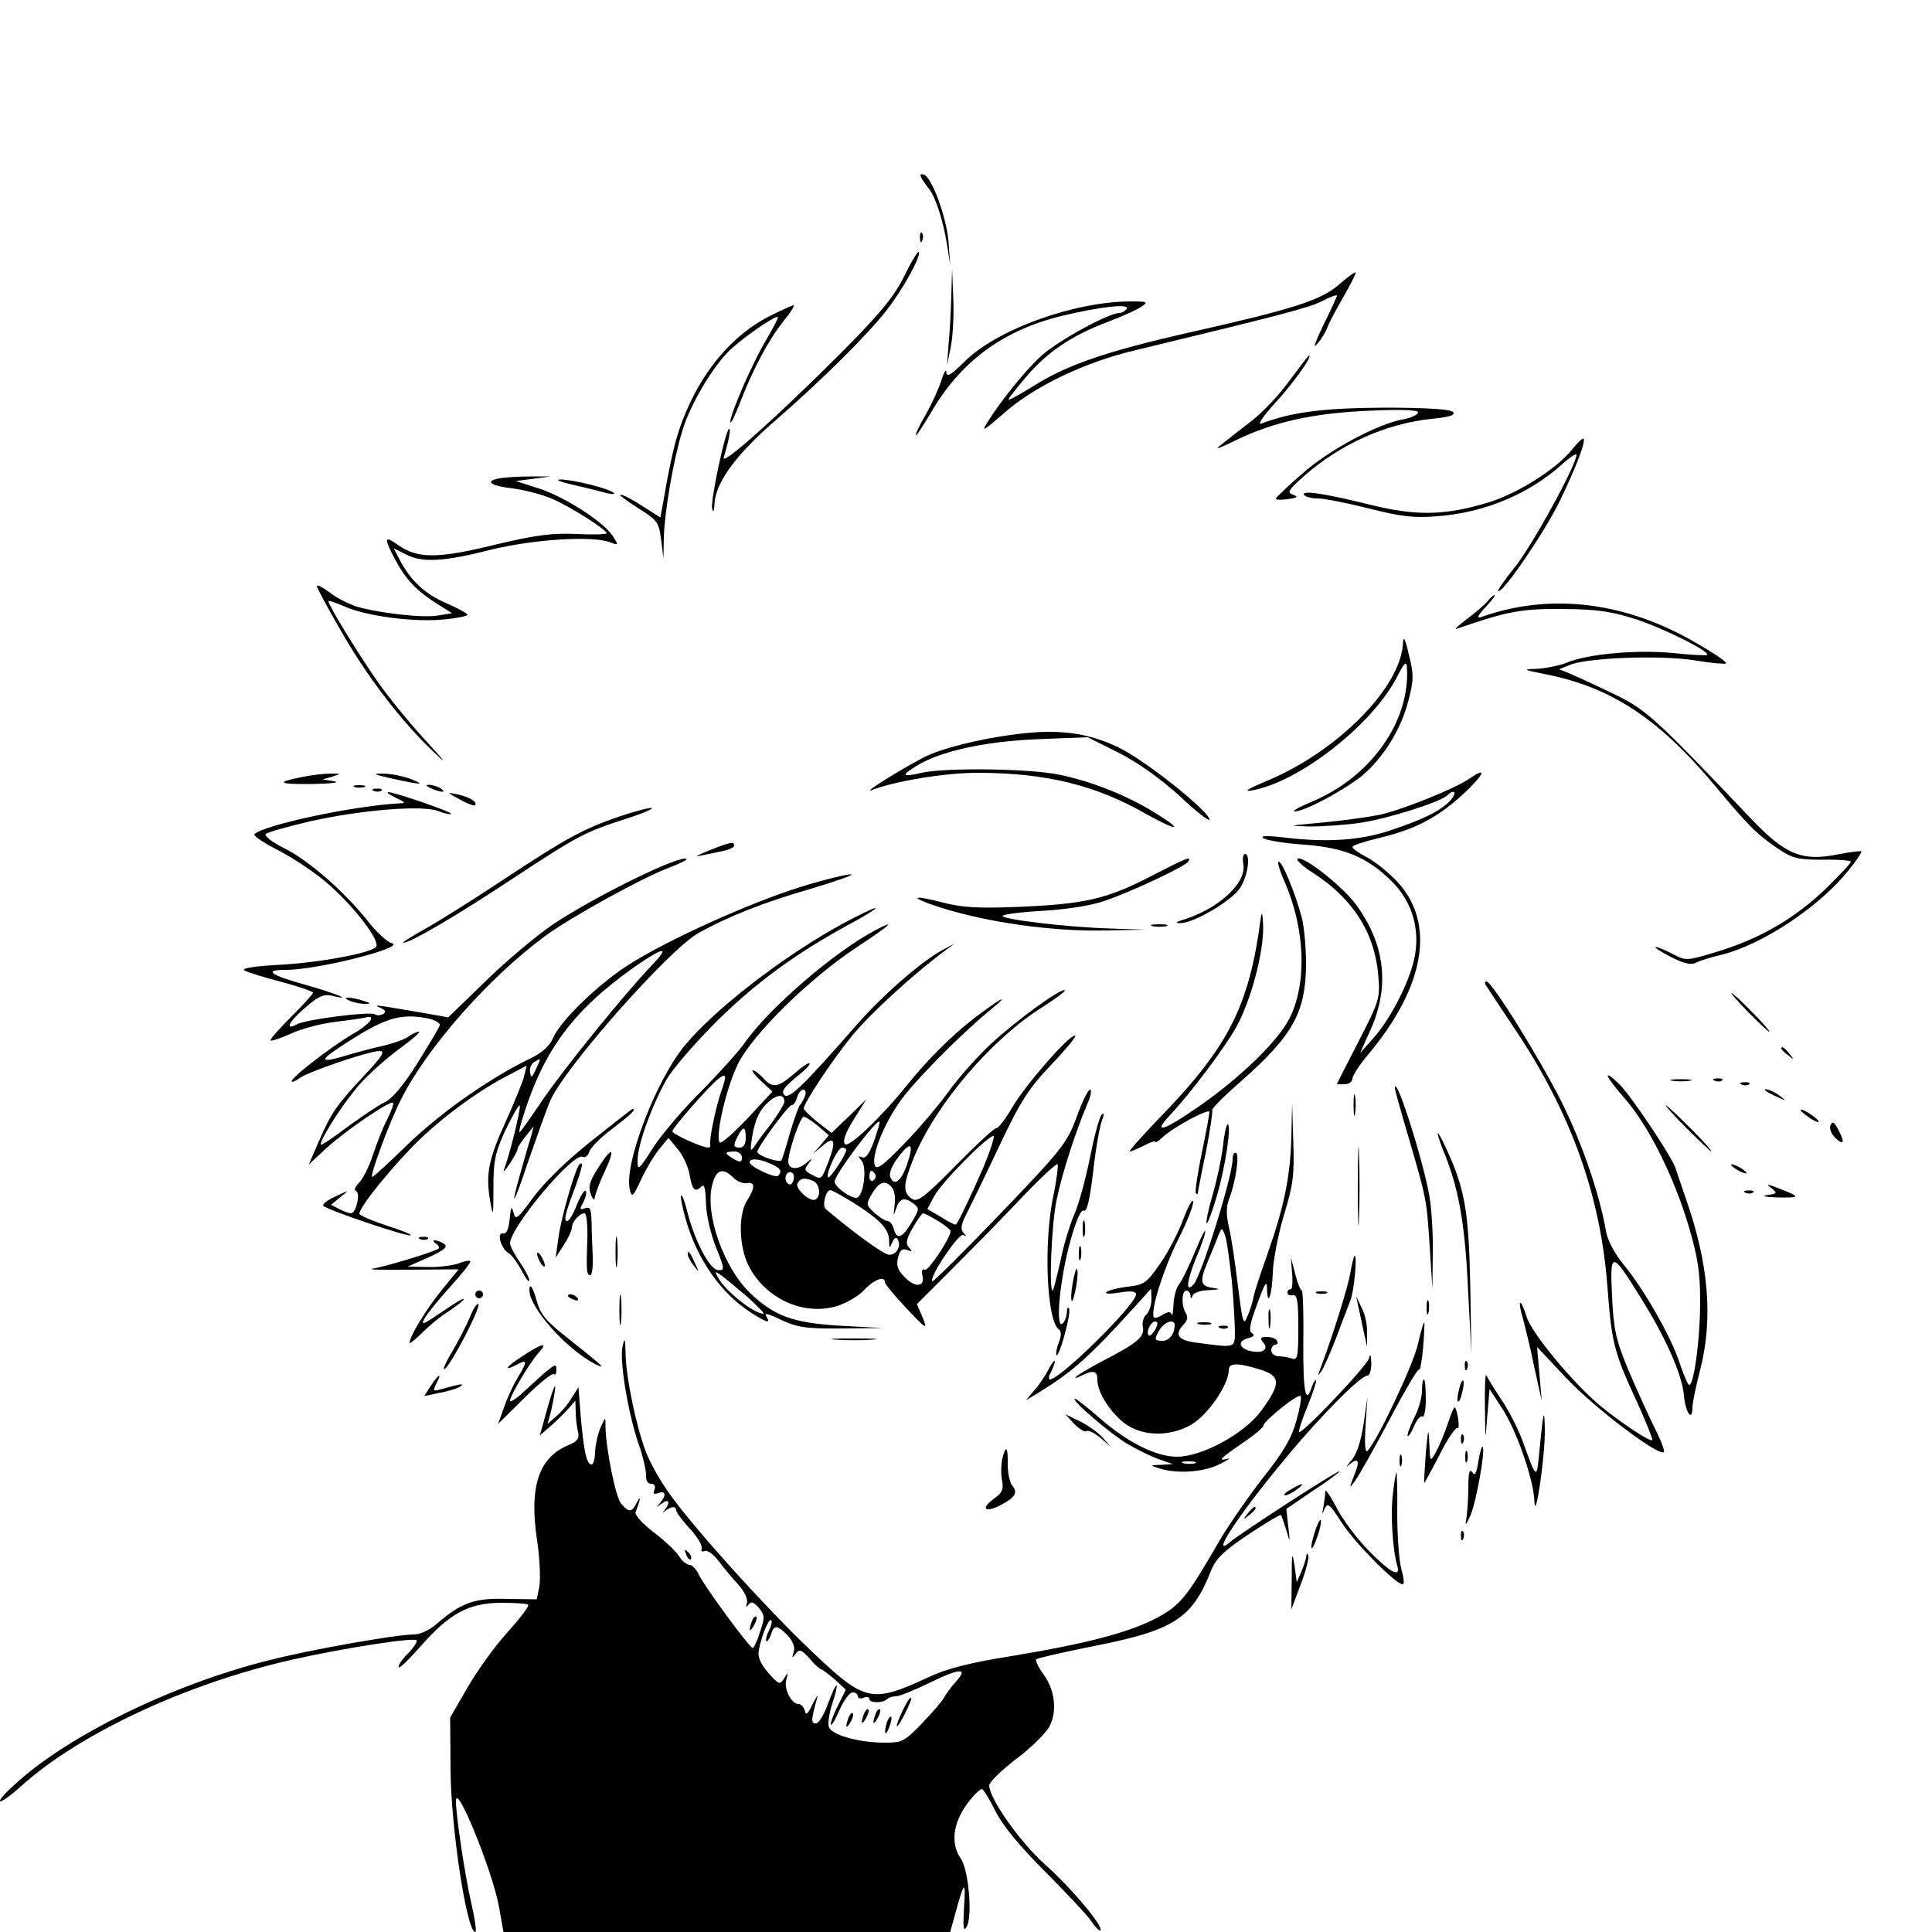 <?xml version="1.0" standalone="no"?>
<!DOCTYPE svg PUBLIC "-//W3C//DTD SVG 20010904//EN"
 "http://www.w3.org/TR/2001/REC-SVG-20010904/DTD/svg10.dtd">
<svg version="1.0" xmlns="http://www.w3.org/2000/svg"
 width="500pt" height="500pt" viewBox="0 0 500 500"
 preserveAspectRatio="xMidYMid meet">

<g transform="translate(0,500) scale(0.1,-0.1)"
fill="#000000" stroke="none">
<path d="M2385 4539 c4 -8 14 -21 20 -29 16 -20 36 -80 46 -144 l8 -51 -4 56
c-4 63 -43 170 -64 177 -9 3 -11 0 -6 -9z"/>
<path d="M2381 4384 c0 -11 3 -14 6 -6 3 7 2 16 -1 19 -3 4 -6 -2 -5 -13z"/>
<path d="M2340 4285 c-27 -54 -62 -96 -160 -195 -166 -166 -314 -299 -307
-274 13 43 19 74 14 74 -9 0 -49 -187 -44 -206 3 -12 5 -8 6 11 2 55 55 128
158 217 118 103 232 215 285 282 41 51 92 142 86 154 -2 4 -19 -24 -38 -63z"/>
<path d="M2462 4235 c-1 -38 -4 -95 -7 -125 l-4 -55 10 49 c5 26 8 82 6 125
l-3 76 -2 -70z"/>
<path d="M3466 4264 c-47 -41 -119 -64 -386 -124 -216 -49 -319 -84 -407 -140
-34 -21 -63 -37 -63 -34 0 3 21 30 46 59 54 64 118 107 211 142 37 14 77 32
88 40 17 12 14 13 -30 13 -147 -1 -346 -73 -429 -156 -35 -35 -46 -41 -47 -27
0 10 -6 0 -13 -22 -7 -22 -25 -61 -39 -86 -15 -25 -27 -50 -27 -55 0 -5 17 21
38 56 77 134 188 216 342 253 97 23 174 32 166 18 -4 -6 -13 -11 -19 -11 -28
0 -159 -72 -201 -110 -44 -40 -105 -116 -142 -175 -15 -24 -7 -19 41 23 79 71
212 135 345 166 372 90 447 109 482 127 21 11 38 17 38 14 0 -3 -16 -38 -36
-78 -21 -44 -27 -62 -15 -47 12 14 23 33 27 44 3 10 22 45 41 78 19 33 33 61
31 63 -1 2 -21 -12 -42 -31z"/>
<path d="M1988 4180 c-81 -42 -151 -118 -198 -214 -35 -72 -50 -126 -74 -268
l-7 -37 -46 29 c-26 17 -51 30 -57 30 -6 0 14 -15 44 -34 52 -33 55 -37 61
-83 l6 -48 1 55 c2 66 24 196 47 272 18 64 73 159 118 206 30 31 116 92 130
92 3 0 -10 -25 -28 -56 -37 -61 -95 -195 -95 -216 1 -7 11 14 24 47 35 91 75
165 113 213 19 23 31 42 26 42 -4 -1 -34 -14 -65 -30z"/>
<path d="M3338 4016 c-25 -35 -68 -81 -96 -103 -27 -21 -62 -48 -78 -61 -23
-18 -17 -16 35 9 97 47 200 70 344 76 84 4 127 2 127 -4 0 -6 -17 -14 -37 -18
-67 -11 -196 -81 -263 -141 -36 -31 -66 -60 -68 -64 -1 -4 12 -4 30 -2 26 4
29 6 14 12 -16 5 -12 12 30 49 93 82 212 135 329 147 48 5 63 10 55 18 -7 7
-69 11 -178 11 -158 -1 -237 -11 -317 -41 -12 -5 2 17 35 53 47 51 98 123 88
123 -2 0 -24 -29 -50 -64z"/>
<path d="M4068 3836 c-39 -49 -140 -113 -215 -136 -112 -34 -185 -36 -304 -7
-125 31 -182 39 -174 26 4 -5 20 -9 36 -9 17 0 76 -12 132 -26 83 -21 116 -25
177 -20 121 9 236 57 321 133 22 20 39 31 39 26 0 -26 -116 -237 -159 -290
-28 -35 -48 -63 -43 -63 15 0 116 148 157 230 42 86 70 158 63 165 -2 2 -16
-11 -30 -29z"/>
<path d="M1298 3763 c-46 -7 -32 -20 29 -27 31 -4 77 -16 102 -27 47 -20 141
-80 141 -89 0 -3 -36 -4 -79 -2 -63 3 -107 -3 -211 -28 -147 -36 -199 -36
-249 -1 -37 26 -38 20 -10 -34 28 -53 55 -82 106 -115 l43 -27 -37 -6 c-40 -7
-157 7 -213 24 -19 7 -50 22 -67 36 -18 13 -33 21 -33 16 0 -4 28 -56 62 -115
67 -118 157 -235 239 -313 39 -37 34 -30 -18 27 -39 42 -94 109 -123 150 -50
71 -130 201 -130 212 0 3 19 -4 43 -14 56 -25 182 -41 257 -33 33 3 60 9 60
12 0 3 -25 17 -55 30 -56 24 -93 59 -121 113 l-15 29 30 -15 c43 -23 98 -20
220 11 109 27 261 37 309 20 23 -9 24 -9 7 17 -25 37 -128 103 -194 123 l-56
18 45 6 45 6 -50 0 c-27 0 -62 -2 -77 -4z"/>
<path d="M1480 3746 c30 -7 69 -16 85 -21 17 -4 27 -5 24 -1 -10 11 -110 36
-139 35 -14 0 0 -6 30 -13z"/>
<path d="M3849 3443 c-8 -9 -32 -30 -54 -46 -22 -17 -33 -27 -24 -24 129 45
168 52 274 51 90 -1 124 -6 190 -27 75 -25 192 -84 183 -92 -2 -2 -42 0 -88 5
-94 9 -222 -2 -278 -26 -19 -7 -53 -14 -76 -15 -37 -1 -35 -2 24 -14 172 -34
295 -116 443 -294 80 -96 104 -121 161 -159 34 -23 50 -27 113 -27 40 1 73 -2
73 -5 0 -4 -30 -36 -67 -72 -80 -76 -168 -127 -279 -161 -79 -24 -81 -24 -115
-6 -19 10 -38 18 -44 18 -5 0 11 -11 38 -25 33 -17 53 -22 65 -16 9 5 40 15
67 21 106 26 256 126 330 220 20 24 34 46 32 48 -2 1 -29 -2 -60 -8 -94 -19
-137 -1 -227 94 -252 265 -271 282 -360 324 -47 23 -96 45 -110 51 l-25 10 30
12 c46 18 233 25 321 11 41 -7 78 -10 81 -8 3 3 -30 26 -74 51 -184 109 -381
133 -560 69 -12 -4 -9 4 11 25 17 18 27 32 24 32 -3 0 -12 -8 -19 -17z"/>
<path d="M3631 3337 c-4 -116 -172 -284 -355 -359 -45 -19 -59 -27 -38 -24
125 21 320 175 381 301 15 29 20 34 22 20 10 -141 -93 -287 -249 -351 -31 -13
-50 -24 -41 -24 26 0 131 57 176 94 55 48 99 119 118 193 14 53 14 68 1 119
-9 40 -14 50 -15 31z"/>
<path d="M2630 3100 c-95 -12 -195 -37 -239 -60 -53 -27 -161 -94 -136 -85 63
24 191 45 275 45 176 0 306 -32 435 -106 86 -48 102 -45 20 5 -72 44 -161 79
-243 96 -75 16 -296 19 -357 5 -51 -12 -54 -7 -13 18 62 38 175 63 313 69
l130 5 80 -40 c51 -26 108 -67 158 -112 42 -40 77 -67 77 -61 0 21 -166 153
-234 186 -80 39 -157 49 -266 35z"/>
<path d="M781 2989 c-70 -14 -61 -19 30 -18 46 1 71 4 54 7 l-30 5 25 7 c24 8
24 8 -5 8 -16 0 -50 -4 -74 -9z"/>
<path d="M1015 2985 c76 -17 90 -17 45 0 -19 7 -51 13 -70 13 -28 0 -23 -2 25
-13z"/>
<path d="M3803 2985 c-37 -26 -177 -82 -234 -94 -30 -6 -97 -15 -149 -20 -87
-8 -90 -8 -32 -10 35 0 96 4 135 10 71 11 203 53 222 70 19 19 27 8 9 -12 -24
-27 -71 -50 -159 -79 -75 -25 -163 -31 -275 -17 -45 5 -60 4 -49 -3 9 -5 57
-13 105 -16 105 -8 164 -33 228 -97 53 -54 73 -128 55 -203 -15 -63 -62 -153
-105 -201 l-34 -38 27 60 c50 112 38 220 -37 323 -34 47 -134 126 -151 120 -7
-2 11 -19 39 -37 103 -66 160 -155 169 -266 5 -58 3 -65 -51 -170 -31 -60 -56
-110 -56 -110 0 -1 9 -1 20 -1 11 0 20 7 20 14 0 8 18 36 40 62 148 176 176
340 77 447 -23 25 -58 53 -79 64 -21 11 -38 23 -38 27 0 4 30 14 68 23 96 23
152 53 219 114 54 51 64 73 16 40z"/>
<path d="M918 2963 c6 -2 18 -2 25 0 6 3 1 5 -13 5 -14 0 -19 -2 -12 -5z"/>
<path d="M1115 2960 c27 -12 43 -12 25 0 -8 5 -22 9 -30 9 -10 0 -8 -3 5 -9z"/>
<path d="M968 2953 c7 -3 16 -2 19 1 4 3 -2 6 -13 5 -11 0 -14 -3 -6 -6z"/>
<path d="M1025 2935 c24 -11 26 -14 10 -14 -117 -6 -350 -55 -377 -80 -4 -3
25 -23 65 -43 40 -21 98 -60 129 -88 70 -62 134 -148 121 -161 -16 -16 -144
-40 -251 -46 -60 -3 -98 -9 -90 -14 7 -5 50 -18 96 -30 45 -12 82 -25 82 -28
0 -4 -25 -31 -55 -61 -30 -30 -55 -58 -55 -62 0 -4 24 4 53 17 28 13 79 26
112 30 33 4 68 9 78 11 34 10 16 -16 -30 -42 -55 -32 -164 -116 -158 -123 3
-2 11 2 19 8 19 16 181 71 208 71 16 0 8 -13 -41 -65 -72 -78 -82 -92 -116
-169 l-26 -60 45 42 c49 45 166 125 173 118 3 -2 -4 -21 -15 -43 -11 -21 -27
-62 -37 -92 -9 -29 -26 -62 -36 -72 -10 -10 -13 -19 -8 -21 13 -4 1 -58 -13
-58 -5 0 -19 5 -30 11 l-21 11 24 20 c24 19 24 19 -14 1 -20 -9 -34 -20 -30
-24 12 -11 215 -80 226 -76 5 1 -23 13 -62 25 -39 13 -71 27 -71 31 0 18 91
129 156 192 72 68 158 130 233 168 l44 23 -7 -29 c-4 -15 -25 -66 -46 -113
-46 -100 -53 -138 -42 -205 8 -47 9 -46 9 31 0 70 4 90 31 149 18 37 34 66 37
64 4 -5 -24 -121 -40 -164 -4 -11 2 -5 14 13 12 18 21 36 21 40 0 4 10 18 21
32 l20 25 -6 -24 c-4 -12 -16 -53 -26 -89 -31 -109 -21 -95 20 28 22 63 46
131 55 151 36 85 307 391 383 434 77 43 170 80 292 115 63 19 110 35 104 37
-6 2 -65 -12 -130 -32 -134 -42 -345 -137 -448 -203 -79 -51 -175 -144 -194
-189 -8 -19 -27 -37 -56 -51 -108 -52 -234 -141 -319 -223 -50 -49 -92 -87
-93 -85 -6 5 47 147 75 201 67 134 228 316 372 422 66 49 257 154 323 178 26
10 46 20 44 22 -14 13 -238 -97 -347 -170 -41 -28 -119 -93 -172 -145 l-98
-95 -67 12 c-123 21 -130 22 -109 13 14 -6 16 -11 8 -16 -7 -4 -16 -5 -22 -1
-12 8 -178 -13 -202 -26 -33 -18 -20 8 24 45 32 28 47 34 67 29 59 -14 10 6
-64 27 -97 27 -115 40 -55 40 84 0 313 59 274 69 -12 3 -40 29 -61 56 -61 77
-156 160 -218 190 -32 16 -52 32 -47 37 4 4 57 19 117 33 131 29 288 42 329
26 16 -6 31 -10 33 -7 5 4 -146 56 -162 56 -6 -1 4 -7 20 -15z m663 -432 c-70
-73 -229 -269 -284 -350 -31 -46 -57 -83 -59 -83 -2 0 0 12 5 28 54 181 131
286 294 401 74 51 91 53 44 4z m-579 -139 c18 -4 31 -12 29 -18 -2 -6 -28 -50
-58 -98 -36 -57 -65 -92 -85 -101 -17 -8 -61 -38 -98 -65 -37 -28 -67 -48 -67
-44 0 17 61 111 101 156 24 27 70 68 103 92 33 24 56 44 50 44 -5 0 -18 -6
-29 -14 -11 -7 -42 -18 -70 -24 -27 -6 -71 -18 -97 -26 -58 -17 -61 -10 -10
23 116 77 156 90 231 75z m278 -131 c-10 -22 -13 -24 -15 -9 -2 10 2 22 10 27
19 12 19 12 5 -18z"/>
<path d="M1190 2931 c19 -11 37 -17 39 -15 8 8 -13 21 -44 28 -30 6 -30 6 5
-13z"/>
<path d="M1600 2886 c-92 -32 -136 -56 -295 -161 -77 -51 -169 -109 -205 -129
-36 -20 -61 -36 -56 -36 18 0 142 73 281 165 170 112 187 121 295 156 47 15
76 28 65 28 -11 0 -49 -11 -85 -23z"/>
<path d="M1835 2799 c-27 -11 -39 -17 -25 -14 14 3 40 8 58 12 17 3 32 10 32
14 0 12 -7 11 -65 -12z"/>
<path d="M3218 2762 c7 -49 -66 -115 -158 -143 -17 -5 -19 -8 -7 -8 34 -2 137
59 157 92 20 32 27 87 12 87 -5 0 -7 -13 -4 -28z"/>
<path d="M2974 2730 c-111 -57 -169 -70 -339 -77 -103 -4 -143 -2 -194 11 -83
22 -90 14 -9 -12 122 -39 290 -63 427 -60 l106 2 -90 3 c-111 3 -286 24 -280
33 2 4 51 10 107 13 62 4 125 14 158 26 75 26 207 89 215 101 10 16 -4 10
-101 -40z"/>
<path d="M3325 2717 c53 -122 58 -262 12 -353 -30 -59 -131 -157 -241 -232
-85 -59 -114 -67 -69 -19 56 60 140 172 172 228 38 68 72 195 70 263 -1 31 -4
39 -6 21 -30 -229 -83 -334 -266 -522 -44 -46 -77 -83 -73 -83 4 0 20 7 36 15
17 9 30 13 30 10 0 -3 9 2 19 12 29 27 121 76 121 65 0 -6 -9 -54 -20 -107
-11 -54 -18 -100 -15 -103 3 -3 5 -3 5 0 0 3 9 51 21 107 11 57 18 105 16 108
-3 2 30 36 74 74 136 120 168 179 169 304 0 44 -5 98 -11 120 -16 61 -50 145
-60 145 -4 0 3 -24 16 -53z"/>
<path d="M2180 2609 c-152 -83 -331 -221 -408 -315 -75 -91 -158 -308 -142
-373 5 -21 8 -19 29 26 13 28 34 63 47 79 l24 29 24 -29 c14 -17 28 -47 31
-68 7 -39 14 -45 31 -28 7 7 10 -8 11 -44 1 -31 12 -79 26 -114 23 -57 23 -60
5 -59 -21 1 -60 75 -79 150 -6 26 -14 46 -16 43 -3 -2 3 -31 12 -63 30 -103
90 -189 167 -239 40 -26 53 -30 43 -14 -9 14 -3 13 46 -10 36 -16 64 -19 149
-18 l105 1 -110 6 c-122 7 -171 25 -233 84 -69 66 -118 204 -99 280 10 40 27
47 55 19 9 -9 25 -16 35 -14 21 4 22 -11 1 -44 -24 -36 -22 -120 4 -171 43
-83 139 -128 225 -104 25 7 58 26 73 42 26 28 54 38 54 21 0 -5 25 -35 56 -68
52 -55 55 -57 42 -24 l-15 35 86 86 c47 47 128 129 179 183 51 54 96 96 99 93
2 -3 -2 -40 -11 -82 -26 -124 -17 -326 15 -346 6 -4 6 -16 -1 -34 -6 -15 -8
-30 -6 -32 7 -8 38 106 33 120 -3 6 -6 2 -6 -10 -1 -12 -6 -25 -12 -29 -18
-11 -6 117 21 214 15 54 27 82 35 79 8 -4 15 26 24 100 6 57 17 116 22 131 7
18 7 24 0 17 -6 -6 -19 -55 -30 -110 -11 -55 -29 -121 -40 -146 -11 -25 -28
-79 -36 -120 -9 -40 -18 -75 -20 -78 -11 -11 -4 174 10 236 14 68 49 175 79
246 9 20 12 37 7 37 -5 0 -21 -32 -35 -72 -25 -67 -38 -83 -198 -250 -94 -98
-173 -176 -175 -174 -10 10 69 126 80 120 9 -5 9 -4 1 5 -9 9 -7 22 7 49 10
20 49 99 85 176 56 118 76 149 136 212 39 41 66 74 60 74 -17 0 -130 -130
-163 -187 -17 -29 -35 -53 -41 -53 -6 0 -53 -44 -105 -97 -78 -79 -98 -95
-112 -86 -25 16 -24 37 2 102 57 142 204 314 340 398 31 20 55 38 53 40 -8 8
-125 -77 -192 -139 -36 -34 -85 -89 -109 -123 -24 -33 -75 -94 -114 -134 -55
-57 -72 -70 -77 -57 -9 23 19 97 60 158 33 51 156 176 241 246 55 45 23 28
-45 -24 -56 -43 -124 -111 -174 -174 -66 -82 -149 -161 -159 -151 -7 7 0 27
22 63 l33 53 -45 -44 -45 -43 -36 28 c-20 16 -36 32 -36 35 0 14 72 123 124
187 49 60 163 164 246 225 24 17 24 17 -8 0 -55 -29 -154 -115 -223 -193 -138
-158 -177 -196 -189 -184 -9 9 -1 20 29 45 23 18 39 34 36 37 -2 3 -20 -9 -40
-27 -42 -36 -55 -38 -80 -11 -10 11 -22 20 -27 20 -4 0 5 -12 21 -27 l30 -28
-64 -69 c-36 -38 -68 -66 -72 -63 -13 14 16 140 46 202 38 78 187 224 309 304
86 57 104 73 50 45 -105 -54 -279 -204 -340 -292 -16 -23 -67 -79 -112 -125
-46 -45 -102 -111 -125 -146 -39 -61 -41 -62 -41 -33 0 39 38 144 75 208 15
27 73 94 129 150 101 100 204 176 346 253 41 22 71 41 65 41 -5 0 -44 -19 -85
-41z m-314 -435 c-14 -41 -31 -124 -28 -136 1 -5 -1 -8 -5 -8 -16 0 -93 35
-93 42 0 9 94 116 118 135 22 18 24 11 8 -33z m217 -11 c-4 -10 -9 -20 -13
-23 -3 -3 -14 -34 -25 -70 -10 -36 -20 -68 -22 -72 -4 -9 -63 11 -63 21 0 12
80 121 89 121 5 0 11 9 14 20 3 11 10 20 16 20 6 0 8 -8 4 -17z m-53 -14 c0
-6 -15 -30 -32 -54 -18 -23 -39 -51 -45 -61 -11 -16 -12 -13 -7 21 8 50 21 75
47 97 22 17 37 15 37 -3z m87 -63 l28 -24 -20 -24 -20 -23 23 19 c31 27 37 15
17 -38 -20 -51 -18 -50 -46 -35 -17 9 -18 13 -7 27 12 16 11 16 -7 1 -22 -18
-45 -15 -45 5 0 25 31 116 40 116 5 0 21 -11 37 -24z m145 -39 c-12 -32 -21
-46 -31 -42 -11 4 -11 3 -1 -9 15 -19 4 -96 -14 -96 -17 0 -56 29 -56 42 0 18
109 163 116 155 2 -1 -5 -24 -14 -50z m-332 8 c0 -16 -6 -25 -15 -25 -18 0
-18 5 -5 31 14 26 20 24 20 -6z m616 -74 c-32 -73 -64 -141 -72 -150 -2 -2
-19 7 -38 19 l-36 21 17 32 c16 33 138 157 154 157 4 0 -7 -35 -25 -79z m-199
4 c-15 -42 -33 -56 -43 -31 -4 10 5 31 22 53 32 42 40 34 21 -22z m-157 39 c0
-12 -42 -75 -47 -71 -7 8 25 77 36 77 6 0 11 -3 11 -6z m-270 -19 c0 -13 -4
-14 -20 -5 -11 6 -20 13 -20 15 0 3 9 5 20 5 11 0 20 -7 20 -15z m75 -17 c25
-11 30 -19 19 -31 -8 -7 -74 24 -74 35 0 11 25 10 55 -4z m58 -44 c-4 -10 -9
-12 -15 -6 -12 12 -1 35 12 27 5 -3 6 -13 3 -21z m212 17 c3 -5 1 -12 -5 -16
-5 -3 -10 1 -10 9 0 18 6 21 15 7z m-161 -17 c17 -7 22 -39 7 -48 -14 -9 -55
29 -47 42 8 13 17 15 40 6z m205 -18 c6 -7 9 -28 6 -47 -3 -25 -3 -28 3 -10 9
30 22 34 45 17 17 -13 17 -15 -4 -50 -24 -40 -38 -46 -46 -16 -3 11 -10 20
-16 20 -6 0 -21 10 -34 21 -22 21 -22 23 -6 50 19 32 35 36 52 15z m-103 -37
c70 -44 94 -69 95 -98 0 -22 1 -23 8 -7 5 12 10 16 14 9 11 -18 -4 -43 -24
-40 -15 3 -89 56 -162 118 -10 8 0 49 12 49 4 0 29 -14 57 -31z m222 -49 c17
-11 32 -22 32 -26 0 -18 -57 -103 -66 -100 -7 3 -10 -3 -7 -14 8 -30 -17 -34
-44 -7 -20 20 -24 31 -19 52 5 20 11 25 24 20 13 -5 14 -4 5 6 -10 10 -8 21 9
51 12 21 24 38 27 38 3 0 21 -9 39 -20z m-493 -197 c26 -24 45 -43 41 -43 -25
0 -99 59 -118 94 -9 17 -8 17 9 5 11 -8 41 -33 68 -56z"/>
<path d="M2983 2603 c9 -2 25 -2 35 0 9 3 1 5 -18 5 -19 0 -27 -2 -17 -5z"/>
<path d="M3847 2448 c4 -7 35 -53 68 -103 149 -220 227 -436 245 -675 11 -146
17 -170 76 -297 24 -53 42 -98 40 -100 -5 -6 -87 49 -136 90 -72 61 -177 188
-189 229 -7 22 -14 38 -17 36 -2 -2 1 -20 7 -39 5 -19 19 -74 29 -124 l20 -90
-6 69 -6 70 76 -81 c73 -77 239 -203 252 -191 3 3 -8 32 -25 65 -16 32 -46 99
-67 148 -32 77 -38 104 -42 190 -6 118 -1 118 72 0 66 -105 109 -201 114 -256
4 -46 22 -70 22 -31 0 11 9 54 20 97 34 132 22 274 -36 440 -13 39 -26 75 -27
80 -8 28 -116 190 -147 220 -45 43 -36 20 15 -38 61 -70 126 -200 164 -326 25
-85 31 -122 31 -199 0 -103 -18 -229 -30 -215 -4 4 -15 31 -24 58 -21 65 -93
191 -144 252 -24 30 -42 63 -46 88 -16 94 -62 227 -113 330 -57 114 -182 315
-196 315 -5 0 -5 -6 0 -12z"/>
<path d="M4525 2380 c27 -27 51 -50 54 -50 3 0 -17 23 -44 50 -27 28 -51 50
-54 50 -3 0 17 -22 44 -50z"/>
<path d="M905 2410 c11 -5 29 -8 40 -8 16 0 15 2 -5 8 -34 11 -60 11 -35 0z"/>
<path d="M4610 2286 c0 -2 8 -10 18 -17 15 -13 16 -12 3 4 -13 16 -21 21 -21
13z"/>
<path d="M4328 2203 c12 -2 32 -2 45 0 12 2 2 4 -23 4 -25 0 -35 -2 -22 -4z"/>
<path d="M4438 2203 c7 -3 16 -2 19 1 4 3 -2 6 -13 5 -11 0 -14 -3 -6 -6z"/>
<path d="M4508 2193 c7 -3 16 -2 19 1 4 3 -2 6 -13 5 -11 0 -14 -3 -6 -6z"/>
<path d="M3610 2183 c0 -3 15 -58 34 -122 48 -164 48 -164 56 -286 l7 -110 1
91 c1 50 -3 117 -9 150 -17 96 -89 320 -89 277z"/>
<path d="M3503 2140 c0 -25 2 -35 4 -22 2 12 2 32 0 45 -2 12 -4 2 -4 -23z"/>
<path d="M4571 2176 c2 -2 15 -9 29 -15 24 -11 24 -11 6 3 -16 13 -49 24 -35
12z"/>
<path d="M3342 2055 c-3 -102 -19 -179 -63 -304 -17 -47 -33 -96 -35 -108 -2
-12 -9 -35 -16 -50 -10 -25 -12 -17 -24 77 -7 58 -17 126 -23 152 -8 33 -8 55
0 75 17 45 27 113 18 119 -5 3 -9 -4 -9 -16 0 -44 -81 -302 -101 -324 -21 -23
-18 6 5 65 15 34 26 67 25 73 0 6 -12 -19 -27 -55 -15 -36 -33 -73 -40 -82 -8
-9 -14 -33 -15 -53 -1 -20 -3 -32 -5 -26 -2 8 -9 8 -22 0 -11 -7 -21 -10 -23
-8 -12 12 23 124 62 202 24 47 41 92 39 99 -2 7 -14 -15 -26 -47 -12 -33 -39
-85 -60 -115 -35 -50 -41 -54 -84 -59 -26 -3 -51 -10 -55 -14 -4 -5 11 -5 35
-1 30 5 42 3 42 -5 0 -26 -196 -220 -223 -220 -4 0 -3 9 3 19 5 11 10 23 10
28 -1 4 -8 -5 -17 -22 -8 -16 -25 -41 -37 -54 l-21 -25 30 18 c92 57 131 91
258 231 l36 40 1 -27 c0 -15 -6 -33 -13 -40 -8 -6 -12 -22 -9 -34 4 -24 -16
-41 -108 -88 -30 -16 -59 -33 -65 -39 -5 -5 0 -4 12 2 32 16 43 14 43 -9 0
-29 23 -70 59 -104 45 -43 123 -48 184 -13 43 25 97 104 97 141 0 19 21 20 80
2 55 -17 56 -36 4 -107 -43 -59 -153 -119 -218 -119 -54 0 -128 37 -200 100
-32 28 -60 50 -64 50 -13 -1 92 -91 136 -117 24 -14 60 -32 80 -39 l37 -13
-30 -2 c-30 -1 -30 -1 -5 -9 46 -15 114 -10 155 10 22 11 32 18 23 15 -28 -7
-22 -1 37 40 30 20 55 41 55 46 0 11 89 83 96 76 3 -3 -2 -32 -11 -64 -12 -44
-34 -82 -86 -147 -38 -49 -88 -121 -111 -160 -88 -152 -103 -170 -164 -203
-72 -38 -183 -67 -377 -99 -107 -17 -166 -32 -215 -55 -147 -68 -163 -64 -302
68 -115 109 -295 308 -363 401 -25 34 -55 86 -66 116 -25 67 -51 191 -52 253
-1 41 -2 43 -8 18 -8 -37 14 -170 41 -250 12 -33 20 -70 20 -82 -1 -14 4 -23
13 -23 9 0 12 -6 9 -15 -5 -11 -2 -13 10 -9 19 7 21 -6 4 -26 -11 -12 -10 -12
5 -1 18 14 23 3 7 -17 -7 -9 -7 -9 2 -2 15 12 28 13 28 1 0 -5 16 -26 35 -47
20 -21 33 -44 31 -51 -3 -7 1 -10 8 -7 7 3 23 -9 35 -25 12 -16 35 -44 51 -61
17 -19 26 -39 23 -49 -3 -11 -2 -12 4 -4 7 10 13 7 27 -8 15 -19 16 -25 3 -62
-7 -23 -16 -42 -19 -42 -8 0 -127 162 -140 191 -6 13 -17 24 -23 24 -7 0 -20
10 -28 23 -8 13 -38 41 -66 62 -30 23 -49 45 -46 52 12 31 15 46 4 26 -14 -28
-21 -28 -41 -5 -15 16 -41 148 -41 202 0 24 0 24 -13 -5 -7 -16 -13 -45 -14
-62 0 -18 -4 -33 -9 -33 -13 0 -20 34 -28 123 l-6 77 -17 -27 c-9 -16 -27 -37
-40 -48 l-23 -20 7 25 c4 14 9 41 12 60 4 33 -9 -5 -32 -90 l-7 -25 23 20 c13
11 34 31 47 45 l22 25 1 -30 c0 -16 3 -39 6 -51 4 -16 -1 -24 -25 -34 -77 -32
-102 -107 -81 -247 7 -46 9 -99 6 -118 l-7 -34 -77 1 c-84 3 -118 -10 -180
-63 -19 -17 -44 -29 -61 -29 -45 0 -267 -39 -376 -67 -252 -63 -528 -199 -662
-326 -55 -51 -37 -52 20 -1 151 137 429 267 704 329 128 29 314 58 321 50 3
-3 -7 -19 -23 -35 -16 -16 -26 -32 -23 -35 3 -3 28 22 57 55 74 84 123 111
206 112 36 0 69 -2 72 -5 3 -4 -22 -36 -55 -73 -33 -36 -79 -101 -103 -143
l-44 -76 1 -135 c1 -151 42 -420 64 -420 4 0 -1 35 -11 78 -16 70 -39 223 -39
261 0 51 94 -180 111 -272 l12 -67 578 0 578 0 12 43 c24 89 29 94 24 22 -3
-54 -2 -66 7 -51 15 27 5 148 -16 177 -29 42 -18 102 30 157 10 12 21 22 25
22 4 0 20 -26 35 -57 20 -39 62 -90 130 -158 55 -55 109 -113 119 -128 10 -15
20 -25 23 -23 9 10 -78 113 -146 173 -64 58 -142 169 -142 203 1 8 32 39 70
68 39 29 77 67 86 84 21 40 14 96 -17 137 -12 17 -20 33 -17 37 4 3 73 19 154
35 202 40 250 71 298 194 13 32 33 51 97 94 44 29 82 52 84 50 2 -2 8 -20 14
-39 10 -35 10 -34 5 10 l-5 45 66 45 c37 24 69 48 72 52 5 10 -252 -157 -280
-180 -60 -52 14 63 140 214 89 108 194 214 212 214 6 0 10 15 10 33 -1 21 -3
25 -6 12 -5 -20 -174 -198 -181 -191 -2 3 8 33 22 67 14 35 24 65 22 67 -2 2
-7 -6 -11 -17 -16 -51 -23 -11 -22 114 1 74 -1 135 -4 135 -3 0 -11 19 -17 43
l-11 42 3 -42 c2 -23 0 -41 -4 -40 -4 1 -8 -2 -8 -8 -1 -5 6 -9 14 -7 11 2 14
-14 14 -84 0 -74 -2 -85 -16 -80 -9 3 -24 6 -35 6 -10 0 -19 7 -19 15 0 8 5
15 11 15 5 0 7 5 4 10 -3 6 -15 10 -27 10 -16 0 -18 -3 -9 -14 16 -19 -2 -30
-35 -22 -29 8 -31 26 -3 33 14 4 17 8 9 13 -9 5 -5 26 14 76 19 53 25 62 25
40 1 -52 13 -19 15 41 1 32 14 99 29 149 24 78 27 104 24 190 l-3 99 -2 -90z
m-154 -371 c5 -54 8 -115 8 -134 -1 -39 0 -38 -98 -25 -50 6 -60 21 -34 48 9
9 11 19 5 28 -12 19 -11 59 1 59 6 0 10 -6 11 -12 0 -10 2 -10 6 0 2 6 21 13
41 13 31 2 32 3 10 6 -32 5 -34 16 -12 69 9 22 21 50 26 64 10 24 10 24 18 4
5 -12 12 -66 18 -120z m-198 -125 c-7 -11 -14 -18 -17 -15 -8 8 5 36 17 36 7
0 7 -6 0 -21z m50 12 c0 -23 -14 -41 -31 -41 -22 0 -23 4 -7 30 13 20 38 27
38 11z m53 -358 c-7 -2 -21 -2 -30 0 -10 3 -4 5 12 5 17 0 24 -2 18 -5z
m-1103 -433 c-6 -12 -9 -24 -7 -27 3 -2 8 5 12 16 8 27 16 26 44 -2 14 -16 19
-31 15 -43 -5 -16 -4 -16 5 -4 10 13 15 11 36 -12 13 -16 27 -28 30 -28 3 0
18 -12 35 -26 l29 -27 -19 -38 c-11 -21 -20 -44 -20 -51 1 -7 10 8 22 35 11
26 27 47 34 47 8 0 14 -4 14 -10 0 -5 7 -7 15 -4 8 4 15 2 15 -3 0 -11 36 -11
46 0 4 4 14 7 23 7 8 0 48 16 89 36 78 38 99 38 65 1 -11 -12 -24 -30 -29 -39
-5 -10 -31 -40 -58 -68 -45 -47 -51 -50 -97 -50 -66 0 -138 20 -144 41 -3 9 1
36 9 60 8 24 13 45 11 47 -2 2 -12 -19 -22 -47 -10 -28 -24 -51 -31 -51 -14 0
-13 8 3 67 3 10 -2 2 -12 -17 -12 -26 -18 -31 -20 -17 -3 9 -10 17 -16 17 -19
0 -39 39 -32 63 5 20 5 21 -6 3 -11 -17 -13 -16 -41 15 -20 24 -28 41 -24 59
7 38 26 83 32 77 3 -3 0 -15 -6 -27z"/>
<path d="M3103 1573 c9 -2 23 -2 30 0 6 3 -1 5 -18 5 -16 0 -22 -2 -12 -5z"/>
<path d="M3158 1563 c7 -3 16 -2 19 1 4 3 -2 6 -13 5 -11 0 -14 -3 -6 -6z"/>
<path d="M2337 575 c-24 -50 -20 -58 4 -12 11 22 19 41 17 43 -3 2 -12 -12
-21 -31z"/>
<path d="M2236 565 c-9 -26 -7 -32 5 -12 6 10 9 21 6 23 -2 3 -7 -2 -11 -11z"/>
<path d="M2266 565 c-9 -26 -7 -32 5 -12 6 10 9 21 6 23 -2 3 -7 -2 -11 -11z"/>
<path d="M2196 555 c-9 -26 -7 -32 5 -12 6 10 9 21 6 23 -2 3 -7 -2 -11 -11z"/>
<path d="M2296 545 c-3 -9 -6 -22 -5 -28 0 -7 5 -1 10 12 5 13 8 26 5 28 -2 2
-6 -3 -10 -12z"/>
<path d="M4365 2080 c33 -33 62 -60 64 -60 3 0 -21 27 -54 60 -33 33 -62 60
-64 60 -3 0 21 -27 54 -60z"/>
<path d="M1529 2046 c-63 -50 -122 -108 -149 -145 -41 -56 -46 -60 -51 -39 -5
18 -7 15 -10 -17 -3 -27 -8 -39 -17 -37 -18 3 -5 -40 14 -51 8 -4 23 -25 34
-45 10 -20 19 -32 20 -26 0 6 -11 28 -25 48 -14 20 -25 42 -25 48 0 42 165
238 188 224 6 -3 13 2 17 13 3 11 30 38 60 60 48 37 63 51 52 51 -2 0 -50 -38
-108 -84z"/>
<path d="M4660 2127 c0 -3 12 -12 26 -22 15 -9 23 -12 20 -6 -7 11 -46 35 -46
28z"/>
<path d="M4737 2087 c-3 -8 3 -23 14 -33 22 -20 24 -10 5 25 -10 18 -14 20
-19 8z"/>
<path d="M3165 2033 c-4 -32 -16 -89 -27 -126 -11 -38 -18 -71 -15 -73 2 -2
14 29 26 70 22 75 39 186 28 186 -3 0 -9 -26 -12 -57z"/>
<path d="M3514 1930 c0 -91 2 -128 3 -82 2 45 2 119 0 165 -1 45 -3 8 -3 -83z"/>
<path d="M3721 2067 c-1 -4 6 -23 13 -42 40 -95 57 -186 65 -357 l9 -173 -3
180 c-4 190 -14 247 -60 348 -13 29 -24 48 -24 44z"/>
<path d="M1547 1976 c-22 -35 -25 -48 -18 -67 5 -13 10 -17 10 -9 1 8 12 39
26 68 29 63 20 68 -18 8z"/>
<path d="M1497 1983 c-13 -23 -47 -144 -52 -188 l-7 -50 21 33 c12 18 21 38
21 45 0 15 20 37 33 37 5 0 8 -30 7 -67 -3 -84 -2 -93 8 -93 4 0 7 21 6 48 -1
26 -3 66 -3 89 -1 35 -4 41 -17 36 -14 -5 -15 -3 -4 16 6 13 9 25 6 29 -4 3
-14 -13 -23 -36 -9 -23 -20 -42 -25 -42 -10 0 -6 18 23 94 10 28 17 52 15 54
-2 2 -6 0 -9 -5z"/>
<path d="M4480 1986 c0 -3 9 -10 20 -16 11 -6 20 -8 20 -6 0 3 -9 10 -20 16
-11 6 -20 8 -20 6z"/>
<path d="M4583 1926 c18 -14 17 -15 -10 -19 -16 -2 -4 -5 26 -6 61 -1 62 1 6
23 -31 12 -36 13 -22 2z"/>
<path d="M4518 1913 c7 -3 16 -2 19 1 4 3 -2 6 -13 5 -11 0 -14 -3 -6 -6z"/>
<path d="M2802 1820 c0 -19 2 -27 5 -17 2 9 2 25 0 35 -3 9 -5 1 -5 -18z"/>
<path d="M1593 1760 c0 -36 2 -50 4 -32 2 17 2 47 0 65 -2 17 -4 3 -4 -33z"/>
<path d="M1088 1793 c7 -3 16 -2 19 1 4 3 -2 6 -13 5 -11 0 -14 -3 -6 -6z"/>
<path d="M1129 1781 c7 -5 9 -11 5 -13 -17 -10 -140 -47 -169 -51 -16 -3 27
-4 96 -3 l126 1 -44 -54 c-40 -49 -83 -120 -83 -136 0 -4 14 8 32 25 17 18 49
44 70 57 21 14 38 28 38 30 0 5 -13 -3 -68 -40 -40 -27 -43 -27 -32 -7 7 12
37 49 67 82 30 33 53 62 50 64 -2 3 -16 0 -31 -6 -15 -5 -51 -10 -79 -9 l-52
1 54 24 c42 19 51 28 40 35 -7 5 -18 9 -24 9 -5 0 -4 -4 4 -9z"/>
<path d="M2792 1755 c0 -16 2 -22 5 -12 2 9 2 23 0 30 -3 6 -5 -1 -5 -18z"/>
<path d="M1390 1755 c0 -5 5 -17 10 -25 5 -8 10 -10 10 -5 0 6 -5 17 -10 25
-5 8 -10 11 -10 5z"/>
<path d="M1780 1754 c0 -6 7 -19 16 -30 14 -18 14 -18 3 6 -14 31 -19 36 -19
24z"/>
<path d="M3495 1708 c-5 -36 -50 -177 -79 -253 -6 -16 -6 -17 3 -5 6 8 24 49
40 90 15 41 32 84 36 95 9 22 18 115 11 115 -2 0 -7 -19 -11 -42z"/>
<path d="M2776 1679 c-4 -23 -5 -44 -2 -46 2 -2 7 14 11 37 4 23 5 43 2 46 -2
3 -7 -14 -11 -37z"/>
<path d="M1370 1661 c0 -45 96 -153 170 -191 32 -16 21 -6 -67 64 -58 45 -74
64 -83 96 -10 37 -20 53 -20 31z"/>
<path d="M1603 1610 c0 -36 2 -50 4 -32 2 17 2 47 0 65 -2 17 -4 3 -4 -33z"/>
<path d="M1230 1650 c0 -5 5 -10 10 -10 6 0 10 5 10 10 0 6 -4 10 -10 10 -5 0
-10 -4 -10 -10z"/>
<path d="M3408 1653 c6 -2 18 -2 25 0 6 3 1 5 -13 5 -14 0 -19 -2 -12 -5z"/>
<path d="M1470 1646 c0 -2 7 -7 16 -10 8 -3 12 -2 9 4 -6 10 -25 14 -25 6z"/>
<path d="M3516 1615 c4 -16 10 -46 14 -65 l8 -35 0 35 c1 19 -5 49 -14 65
l-14 30 6 -30z"/>
<path d="M3692 1615 c0 -16 2 -22 5 -12 2 9 2 23 0 30 -3 6 -5 -1 -5 -18z"/>
<path d="M1217 1593 c-9 -21 -30 -63 -48 -93 -18 -30 -25 -49 -17 -42 19 16
93 160 86 167 -3 3 -13 -11 -21 -32z"/>
<path d="M3283 1585 c0 -22 2 -30 4 -17 2 12 2 30 0 40 -3 9 -5 -1 -4 -23z"/>
<path d="M3670 1523 c-11 -52 -106 -253 -131 -278 -6 -6 -8 17 -5 65 l5 75
-10 -70 c-7 -46 -18 -79 -32 -95 -12 -14 -15 -19 -7 -12 25 22 31 13 15 -25
-14 -37 -14 -37 3 -14 9 13 49 83 88 157 39 74 73 132 76 129 3 -3 8 23 11 57
3 35 4 64 3 65 -2 2 -9 -23 -16 -54z"/>
<path d="M2163 1533 c26 -2 68 -2 95 0 26 2 4 3 -48 3 -52 0 -74 -1 -47 -3z"/>
<path d="M1350 1489 c-43 -28 -49 -40 -9 -19 24 13 24 6 -1 -35 -11 -18 -27
-52 -35 -76 l-16 -44 69 68 c37 37 71 64 75 61 4 -4 7 1 7 11 0 20 -3 18 -87
-59 -18 -17 -33 -26 -33 -21 0 13 50 97 73 123 28 30 11 27 -43 -9z"/>
<path d="M3791 1464 c0 -11 3 -14 6 -6 3 7 2 16 -1 19 -3 4 -6 -2 -5 -13z"/>
<path d="M3843 1360 c1 -94 1 -94 6 -25 l6 70 32 -49 c38 -58 82 -185 84 -241
2 -60 28 117 27 185 -1 61 -4 49 -14 -55 -7 -76 -7 -76 -44 27 -12 32 -36 79
-54 105 -18 27 -35 55 -39 63 -3 8 -5 -28 -4 -80z"/>
<path d="M1115 1414 l-17 -27 38 8 c22 4 46 11 54 16 15 10 2 8 -51 -7 -18 -5
-19 -4 -10 15 16 30 7 26 -14 -5z"/>
<path d="M3680 1400 c0 -17 -9 -49 -21 -71 -11 -23 -18 -43 -16 -45 2 -3 10 9
17 26 7 16 16 27 21 24 5 -3 9 18 9 45 0 28 -2 51 -5 51 -3 0 -5 -14 -5 -30z"/>
<path d="M3776 1404 c-4 -14 -5 -28 -3 -31 3 -2 8 8 11 23 4 14 5 28 3 31 -3
2 -8 -8 -11 -23z"/>
<path d="M3746 1313 c-9 -26 -23 -59 -31 -73 -14 -24 -14 -24 -16 25 -2 43 -3
39 -9 -25 -3 -41 -5 -76 -4 -78 0 -1 18 31 39 72 21 42 42 73 47 70 7 -5 1 44
-7 54 -2 2 -10 -18 -19 -45z"/>
<path d="M2780 1315 c13 -13 27 -22 32 -19 5 4 21 -5 36 -17 l27 -24 -20 23
c-11 13 -37 32 -59 43 l-39 19 23 -25z"/>
<path d="M3781 1274 c0 -11 3 -14 6 -6 3 7 2 16 -1 19 -3 4 -6 -2 -5 -13z"/>
<path d="M3826 1218 c-5 -32 -9 -39 -16 -28 -7 10 -10 -2 -10 -40 0 -30 -3
-66 -5 -80 -4 -20 -2 -19 10 7 15 33 40 171 32 179 -2 3 -7 -15 -11 -38z"/>
<path d="M2594 1225 c-3 -14 -4 -39 -1 -55 5 -24 1 -33 -21 -49 -35 -25 -23
-37 16 -17 39 20 47 33 32 51 -7 8 -12 33 -12 55 1 46 -5 52 -14 15z"/>
<path d="M3792 1230 c0 -14 2 -19 5 -12 2 6 2 18 0 25 -3 6 -5 1 -5 -13z"/>
<path d="M3622 1220 c0 -14 2 -19 5 -12 2 6 2 18 0 25 -3 6 -5 1 -5 -13z"/>
<path d="M3605 1135 c-7 -51 -1 -146 11 -187 10 -33 -18 -18 -75 40 -31 32
-68 82 -83 112 -16 30 -28 48 -28 40 0 -8 -3 -26 -5 -40 -4 -20 -4 -21 3 -5 8
17 13 13 44 -35 33 -52 140 -160 158 -160 5 0 3 17 -3 38 -6 20 -11 85 -11
145 1 59 -1 107 -2 107 -1 0 -6 -25 -9 -55z"/>
<path d="M3340 1145 c-14 -8 -20 -14 -14 -15 5 0 19 7 30 15 24 18 16 19 -16
0z"/>
<path d="M3229 1083 c-13 -16 -12 -17 4 -4 16 13 21 21 13 21 -2 0 -10 -8 -17
-17z"/>
<path d="M3402 1033 c-15 -48 -8 -55 8 -8 7 20 10 38 8 41 -3 2 -10 -13 -16
-33z"/>
<path d="M3781 1024 c0 -11 3 -14 6 -6 3 7 2 16 -1 19 -3 4 -6 -2 -5 -13z"/>
<path d="M1776 977 c3 -10 9 -15 12 -12 3 3 0 11 -7 18 -10 9 -11 8 -5 -6z"/>
<path d="M3343 915 l-1 -80 24 64 c14 36 22 69 20 75 -3 7 -5 7 -5 -1 -1 -6
-6 -24 -13 -40 l-12 -28 -6 45 c-6 37 -7 31 -7 -35z"/>
<path d="M1946 805 c-9 -26 -7 -32 5 -12 6 10 9 21 6 23 -2 3 -7 -2 -11 -11z"/>
</g>
</svg>
